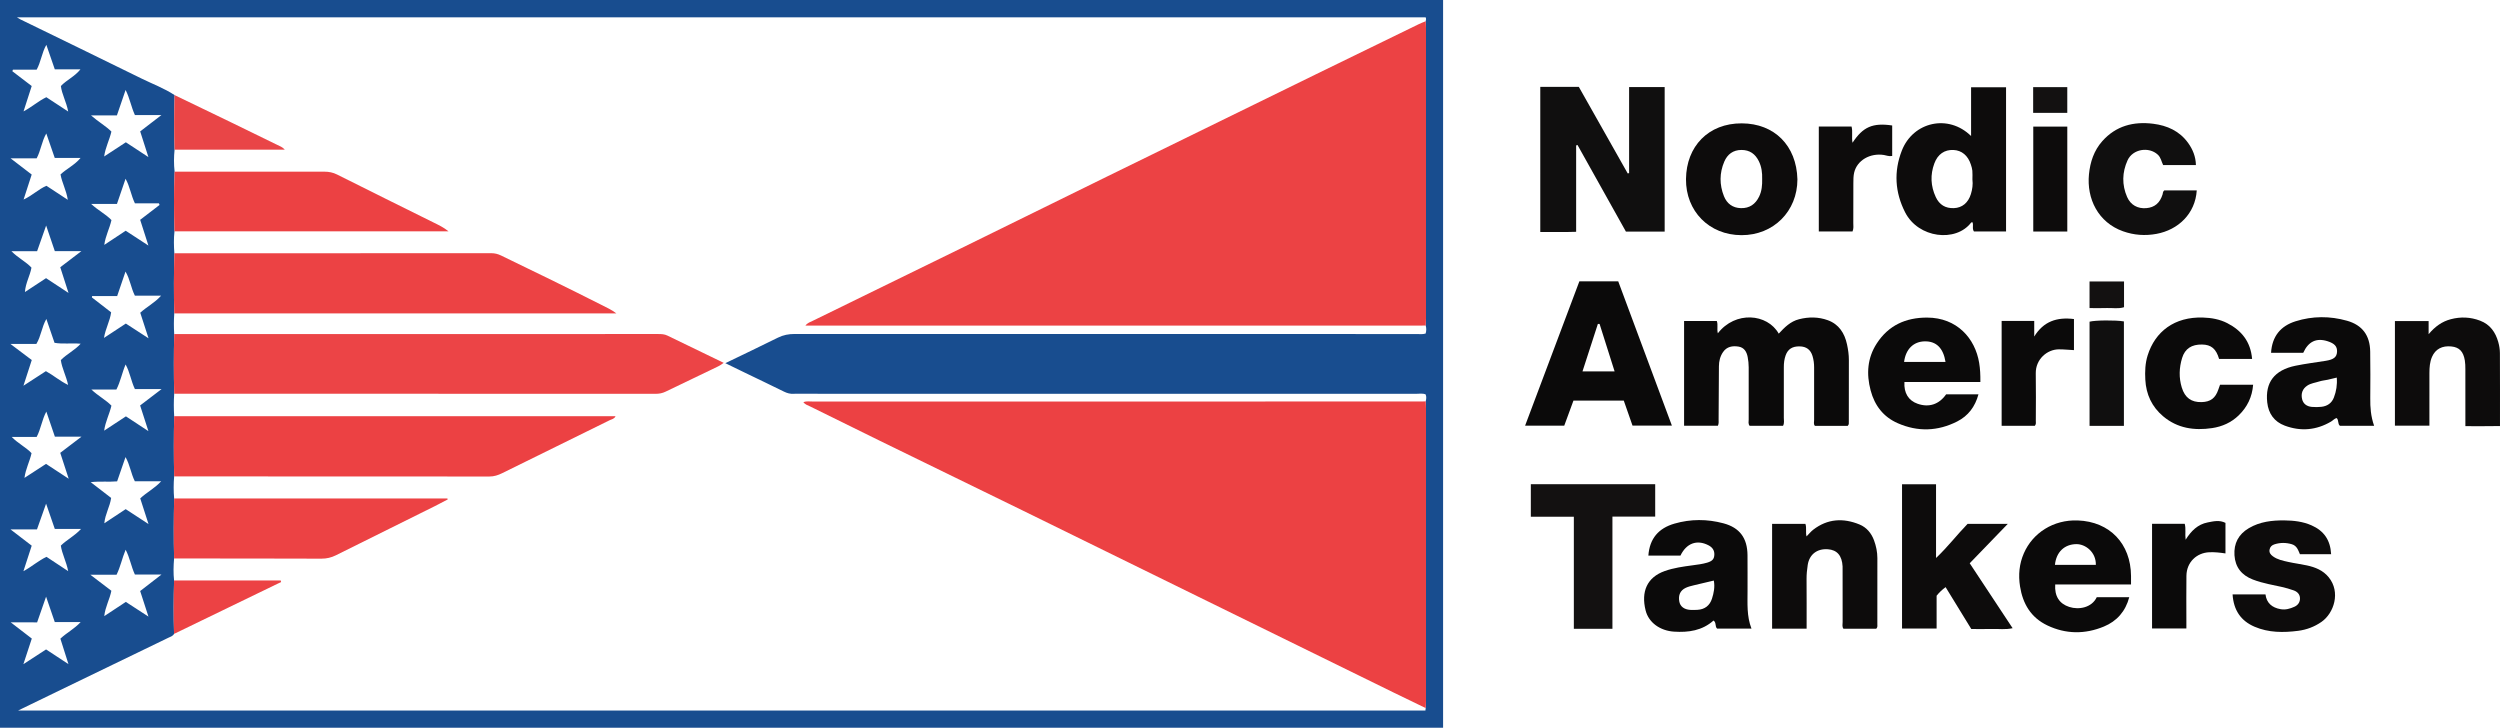 <?xml version="1.0" encoding="iso-8859-1"?>
<!-- Generator: Adobe Illustrator 27.0.0, SVG Export Plug-In . SVG Version: 6.00 Build 0)  -->
<svg version="1.1" id="Layer_1" xmlns="http://www.w3.org/2000/svg" xmlns:xlink="http://www.w3.org/1999/xlink" x="0px" y="0px"
	 viewBox="0 0 1577.588 459.22" style="enable-background:new 0 0 1577.588 459.22;" xml:space="preserve">
<g>
	<path style="fill:#184D8F;" d="M0,459.22C0,305.987,0,153.079,0,0c303.633,0,607.013,0,910.64,0c0,153.129,0,306.032,0,459.22
		C607.154,459.22,303.773,459.22,0,459.22z M899.657,13.4c0.208-0.808,0.423-1.616-0.024-2.451c-296.08,0-592.185,0-888.936,0
		c1.161,0.687,1.69,1.052,2.261,1.331c25.468,12.423,50.97,24.776,76.392,37.294c6.968,3.431,14.307,6.135,20.836,10.443
		c-0.333,11.473-0.456,22.945-0.024,34.418c-0.477,4.629-0.505,9.258,0.022,13.886c-0.542,12.549-0.448,25.1-0.083,37.651
		c-0.511,4.619-0.415,9.241-0.073,13.864c-0.338,12.641-0.383,25.283-0.062,37.926c-0.296,4.351-0.327,8.703-0.029,13.056
		c-0.305,12.543-0.307,25.087-0.003,37.63c-0.339,4.733-0.31,9.467-0.017,14.2c-0.301,12.659-0.284,25.318-0.018,37.977
		c-0.412,4.637-0.412,9.275-0.006,13.913c-0.269,12.627-0.356,25.255-0.026,37.883c-0.413,4.628-0.519,9.255-0.018,13.884
		c-0.309,11.236-0.355,22.473-0.018,33.709c-0.794,1.439-2.349,1.827-3.648,2.458c-23.542,11.433-47.112,22.81-70.672,34.205
		c-7.716,3.732-15.422,7.483-24.13,11.709c296.798,0,592.425,0,888.118,0c0.062-0.599,0.112-1.08,0.163-1.562
		c0.068-1.491,0.197-2.982,0.197-4.472c0.01-61.523,0.01-123.046,0-184.569c0-1.491-0.125-2.983-0.191-4.474
		c0.364-1.457,0.565-2.912-0.031-4.423c-1.912-0.812-3.93-0.385-5.888-0.385c-129.79-0.025-259.58-0.022-389.37-0.022
		c-1.166,0-2.338-0.075-3.498,0.016c-2.224,0.174-4.2-0.399-6.201-1.388c-8.182-4.045-16.426-7.964-24.644-11.938
		c-3.973-1.921-7.937-3.859-12.33-5.996c11.423-5.523,22.363-10.714,33.201-16.109c3.383-1.684,6.766-2.315,10.524-2.313
		c130.79,0.061,261.579,0.052,392.369,0.037c1.952,0,3.949,0.287,5.838-0.314c0.525-1.826,0.492-3.443,0.044-5.063
		c0.062-1.492,0.178-2.985,0.178-4.477c0.009-61.02,0.009-122.04-0.002-183.061C899.856,16.381,899.726,14.89,899.657,13.4z
		 M93.72,330.703c-1.896-5.875-3.555-11.014-5.226-16.19c4.042-3.838,9.018-6.261,13.221-10.815c-6.131,0-11.418,0-16.634,0
		c-2.476-4.948-3.062-10.356-5.877-15.269c-1.84,5.324-3.558,10.295-5.297,15.325c-5.449,0.475-10.656-0.182-16.68,0.502
		c4.87,3.753,8.919,6.874,12.91,9.949c-0.768,5.494-3.755,10.095-4.318,15.997c4.811-3.179,9.086-6.004,13.499-8.919
		C83.968,324.324,88.501,327.289,93.72,330.703z M14.774,360.443c5.387-2.909,9.539-6.735,14.579-9.055
		c4.404,2.91,8.611,5.691,13.686,9.045c-1.228-6.224-3.907-10.904-4.656-16.13c3.762-3.706,8.587-6.024,12.771-10.518
		c-6.137,0-11.261,0-16.57,0c-1.775-5.147-3.484-10.099-5.503-15.952c-2.076,5.864-3.871,10.935-5.748,16.24
		c-5.415,0-10.556,0-16.698,0c4.979,3.821,9.139,7.014,13.378,10.267C18.266,349.71,16.598,354.837,14.774,360.443z M70.129,197.084
		c-0.698,5.434-3.522,10.082-4.522,16.155c5.042-3.313,9.389-6.17,13.801-9.069c4.732,3.076,9.213,5.988,14.321,9.308
		c-1.918-5.92-3.578-11.046-5.228-16.139c4.185-3.812,9.083-6.21,13.174-10.767c-6.119,0-11.411,0-16.562,0
		c-2.483-4.928-3.026-10.31-5.913-15.203c-1.789,5.249-3.436,10.084-5.271,15.471c-5.255,0-10.537,0-15.818,0
		c-0.042,0.281-0.083,0.563-0.125,0.844C62.028,190.812,66.07,193.941,70.129,197.084z M8.147,43.972
		c-0.113,0.331-0.227,0.661-0.34,0.992c4.045,3.089,8.089,6.178,12.205,9.322c-1.727,5.356-3.379,10.478-5.163,16.011
		c5.319-2.834,9.403-6.566,14.387-8.952c4.397,2.881,8.677,5.685,13.804,9.045c-1.159-6.156-4.034-10.954-4.623-16.122
		c3.773-3.907,8.689-5.949,12.341-10.499c-5.783,0-10.892,0-16.174,0c-1.774-5.144-3.479-10.085-5.342-15.485
		c-2.919,5.166-3.398,10.794-6.117,15.688C18.056,43.972,13.102,43.972,8.147,43.972z M28.96,234.215
		c4.829,2.638,8.726,6.152,14.024,8.696c-1.282-5.889-3.927-10.579-4.598-15.686c3.812-3.889,8.713-6.102,12.517-10.326
		c-5.986-0.513-11.296,0.358-16.496-0.568c-1.724-5.031-3.359-9.803-5.161-15.058c-2.948,5.192-3.332,10.847-6.284,15.742
		c-5.222,0-10.366,0-16.429,0c4.977,3.749,9.186,6.92,13.511,10.178c-1.731,5.345-3.388,10.461-5.251,16.214
		C19.96,240.054,24.497,237.111,28.96,234.215z M34.544,99.647c-1.746-5.051-3.461-10.012-5.331-15.424
		c-2.91,5.08-3.414,10.683-6.086,15.704c-5.258,0-10.42,0-16.438,0c4.902,3.76,9.077,6.962,13.316,10.214
		c-1.702,5.239-3.313,10.201-5.123,15.773c5.547-2.522,9.405-6.572,14.438-8.67c4.356,2.864,8.612,5.664,13.458,8.85
		c-0.904-6.032-3.691-10.82-4.581-16.025c3.944-3.681,8.888-5.896,12.668-10.422C45.095,99.647,39.954,99.647,34.544,99.647z
		 M6.785,392.732c4.799,3.695,8.962,6.899,13.283,10.225c-1.73,5.257-3.381,10.277-5.319,16.167
		c5.429-3.53,9.961-6.477,14.324-9.315c4.693,3.084,8.946,5.879,14.124,9.282c-1.922-6.064-3.534-11.149-5.095-16.072
		c4.031-3.797,8.792-6.156,12.801-10.475c-5.84,0-10.973,0-16.336,0c-1.773-5.178-3.502-10.226-5.49-16.031
		c-2.026,5.807-3.805,10.907-5.658,16.219C17.985,392.732,12.764,392.732,6.785,392.732z M93.65,99.13
		c-1.9-5.941-3.525-11.02-5.185-16.213c4.405-3.388,8.561-6.586,13.405-10.312c-6.173,0-11.457,0-16.738,0
		c-2.358-5.159-3.238-10.624-5.874-15.833c-1.871,5.475-3.615,10.578-5.481,16.04c-5.291,0-10.436,0-16.36,0
		c4.632,4.066,9.306,6.646,12.887,10.22c-1.233,5.32-3.802,9.994-4.58,15.713c4.897-3.205,9.299-6.085,13.694-8.961
		C84.031,92.813,88.439,95.707,93.65,99.13z M93.68,389.101c-1.92-5.925-3.53-10.892-5.231-16.141
		c4.302-3.329,8.505-6.582,13.482-10.433c-6.35,0-11.648,0-16.817,0c-2.396-5.164-3.2-10.633-5.83-15.628
		c-2.217,5.295-3.244,10.703-5.734,15.777c-5.215,0-10.309,0-16.545,0c5.005,3.817,9.172,6.994,13.273,10.122
		c-1.038,5.416-3.871,10.117-4.486,16.002c4.865-3.212,9.158-6.047,13.604-8.982C83.88,382.733,88.389,385.663,93.68,389.101z
		 M101.967,245.521c-6.467,0-11.765,0-16.843,0c-2.459-5.156-3.127-10.632-5.869-15.538c-2.244,5.293-3.197,10.722-5.806,15.825
		c-5.16,0-10.186,0-15.787,0c4.334,4.078,9.121,6.545,12.659,10.161c-1.242,5.361-3.814,10.046-4.6,15.793
		c4.914-3.229,9.322-6.125,13.739-9.028c4.582,3.012,8.99,5.91,14.19,9.329c-1.919-5.948-3.561-11.035-5.229-16.205
		C92.798,252.518,96.867,249.413,101.967,245.521z M38.018,285.759c4.248-3.234,8.403-6.398,13.392-10.196
		c-6.29,0-11.426,0-16.774,0c-1.794-5.258-3.538-10.372-5.401-15.834c-2.804,5.235-3.432,10.967-6.098,15.973
		c-5.149,0-10.098,0-15.771,0c4.103,4.219,9.01,6.507,12.544,10.258c-1.122,5.196-3.684,9.739-4.476,15.613
		c5.01-3.258,9.371-6.093,13.606-8.847c4.601,3.017,8.937,5.859,14.306,9.379C41.374,296.055,39.797,291.217,38.018,285.759z
		 M100.686,129.328c-0.134-0.335-0.268-0.67-0.401-1.005c-5.104,0-10.209,0-15.141,0c-2.479-5.095-3.131-10.519-5.911-15.524
		c-1.884,5.511-3.59,10.499-5.431,15.884c-5.339,0-10.475,0-16.301,0c4.521,4.181,9.371,6.555,12.833,10.196
		c-1.202,5.373-3.787,9.988-4.53,15.659c4.818-3.185,9.11-6.022,13.517-8.935c4.507,2.941,8.994,5.868,14.328,9.349
		c-1.94-6.055-3.54-11.047-5.204-16.239C92.63,135.503,96.658,132.416,100.686,129.328z M29.061,175.53
		c4.629,3.045,8.94,5.88,14.176,9.325c-1.97-6.127-3.572-11.109-5.213-16.212c4.245-3.237,8.297-6.327,13.349-10.179
		c-6.338,0-11.526,0-16.787,0c-1.843-5.435-3.535-10.423-5.472-16.136c-2.013,5.717-3.814,10.829-5.708,16.207
		c-5.217,0-10.294,0-16.177,0c4.264,4.329,9.185,6.615,12.633,10.355c-0.937,5.197-3.723,9.621-4.137,15.398
		C20.516,181.142,24.657,178.423,29.061,175.53z"/>
	<path style="fill:#100F0F;" d="M971.972,54.798c8.237,0,16.044,0,24.306,0c10.235,18.117,20.555,36.384,30.874,54.65
		c0.29-0.069,0.579-0.138,0.869-0.208c0-18.038,0-36.077,0-54.303c7.738,0,14.977,0,22.44,0c0,30.467,0,60.701,0,91.202
		c-8.139,0-16.072,0-24.458,0c-10.109-18.086-20.331-36.375-30.553-54.664c-0.284,0.101-0.569,0.201-0.853,0.302
		c0,17.925,0,35.851,0,54.496c-7.664,0.269-15.029,0.06-22.625,0.143C971.972,115.732,971.972,85.486,971.972,54.798z"/>
	<path style="fill:#0B0A0A;" d="M1125.165,268.704c-7.015,0-14.089,0-21.091,0c-1.028-1.318-0.583-2.697-0.588-3.967
		c-0.041-10.991-0.051-21.982,0-32.972c0.01-2.181-0.239-4.309-0.637-6.435c-0.626-3.354-2.228-6.058-5.795-6.622
		c-3.748-0.592-7.353-0.043-9.753,3.455c-1.843,2.686-2.576,5.733-2.601,8.943c-0.086,11.155-0.124,22.31-0.198,33.464
		c-0.009,1.299,0.216,2.64-0.444,4.097c-7.089,0-14.143,0-21.342,0c0-22.141,0-44.021,0-66.105c7.006,0,13.76,0,20.645,0
		c0.929,2.484-0.08,5.16,0.661,7.755c10.996-14.227,31.228-12.522,38.423,0.229c3.649-3.937,7.344-7.715,12.809-9.104
		c6.129-1.558,12.204-1.529,18.116,0.603c7.082,2.553,10.649,8.26,12.157,15.256c0.693,3.215,1.191,6.528,1.176,9.887
		c-0.057,12.989-0.021,25.978-0.031,38.967c-0.001,0.806,0.19,1.672-0.683,2.563c-6.736,0-13.684,0-20.721,0
		c-0.967-1.049-0.496-2.452-0.501-3.73c-0.039-10.991-0.058-21.982,0.005-32.972c0.015-2.532-0.286-4.99-1.016-7.382
		c-1.227-4.021-3.914-5.978-8.093-6.061c-4.596-0.091-7.465,1.7-8.881,5.718c-0.833,2.364-1.135,4.827-1.123,7.357
		c0.048,10.657,0.043,21.315-0.004,31.973C1125.652,265.239,1126.086,266.928,1125.165,268.704z"/>
	<path style="fill:#0B0A0A;" d="M996.642,177.516c8.339,0,16.286,0,24.513,0c11.243,30.228,22.468,60.405,33.863,91.041
		c-8.422,0-16.452,0-24.849,0c-1.778-5.088-3.618-10.352-5.516-15.784c-10.472,0-20.914,0-31.739,0
		c-1.877,5.112-3.797,10.34-5.819,15.848c-8.02,0-16.072,0-24.707,0C973.891,238.024,985.264,207.778,996.642,177.516z
		 M1009.385,204.401c-0.36,0.01-0.719,0.019-1.079,0.029c-3.216,9.926-6.433,19.852-9.7,29.934c6.951,0,13.486,0,20.268,0
		C1015.642,224.158,1012.514,214.279,1009.385,204.401z"/>
	<path style="fill:#0D0C0C;" d="M1265.891,55.057c0,30.411,0,60.532,0,90.999c-6.852,0-13.562,0-20.26,0
		c-1.338-1.865-0.068-4.046-0.976-5.865c-0.281,0.09-0.678,0.092-0.824,0.285c-9.576,12.573-33.276,9.894-41.618-6.467
		c-6.422-12.595-7.261-25.748-2.079-39.008c7.089-18.141,29.39-23.264,43.688-9.151c0-10.447,0-20.45,0-30.792
		C1251.469,55.057,1258.648,55.057,1265.891,55.057z M1244.665,113.19c0-1.823,0.119-3.657-0.04-5.467
		c-0.114-1.302-0.527-2.594-0.928-3.852c-1.819-5.704-5.787-9.007-11.011-9.232c-5.596-0.241-9.889,2.632-12.057,8.504
		c-2.633,7.132-2.334,14.217,0.889,21.177c2.285,4.934,6.146,7.222,11.461,7.018c5.243-0.201,9.013-3.385,10.706-8.824
		C1244.628,119.483,1245.072,116.376,1244.665,113.19z"/>
	<path style="fill:#0D0C0C;" d="M1200.251,305.574c7.204,0,14.148,0,21.457,0c0,15.084,0,30.169,0,46.544
		c7.598-7.212,13.237-14.677,19.912-21.545c8.093,0,16.38,0,25.367,0c-8.206,8.491-16.016,16.572-24.028,24.862
		c9.054,13.705,17.914,27.117,27.072,40.979c-4.564,1.017-8.791,0.373-12.958,0.488c-4.317,0.119-8.639,0.027-13.126,0.027
		c-5.439-8.869-10.795-17.603-16.203-26.421c-2.212,1.629-3.884,3.192-5.676,5.404c0,6.552,0,13.498,0,20.727
		c-7.426,0-14.488,0-21.817,0C1200.251,366.256,1200.251,336.025,1200.251,305.574z"/>
	<path style="fill:#131111;" d="M966.008,326.063c0-7.306,0-13.772,0-20.526c26.201,0,52.258,0,78.479,0c0,6.803,0,13.41,0,20.451
		c-8.929,0-17.694,0-26.99,0c0,23.795,0,47.166,0,70.788c-8.287,0-16.032,0-24.35,0c0-23.535,0-46.894,0-70.713
		C983.839,326.063,975.09,326.063,966.008,326.063z"/>
	<path style="fill:#0B0A0A;" d="M1060.415,350.622c-6.947,0-13.538,0-20.24,0c0.78-10.863,6.511-17.313,16.451-20.193
		c10.28-2.978,20.698-2.944,30.956-0.195c10.294,2.759,15.049,9.371,15.156,20.051c0.075,7.489-0.005,14.98,0.021,22.469
		c0.027,7.934-0.607,15.927,2.475,23.907c-7.547,0-14.634,0-21.684,0c-1.504-1.367-0.324-3.75-2.26-5.086
		c-7.114,6.353-15.779,7.628-24.969,7.012c-8.674-0.581-15.959-5.652-17.89-13.411c-2.916-11.712,0.782-20.83,12.095-24.839
		c5.676-2.011,11.576-2.798,17.476-3.599c3.122-0.424,6.256-0.78,9.271-1.683c3.371-1.009,4.442-2.343,4.536-5.088
		c0.098-2.841-1.396-4.69-3.786-5.913C1070.794,340.358,1064.18,342.783,1060.415,350.622z M1081.477,366.354
		c-4.238,0.997-8.384,1.937-12.51,2.96c-1.757,0.436-3.562,0.851-5.187,1.615c-3.505,1.647-4.825,4.656-4.082,8.67
		c0.572,3.092,3.015,5.004,6.891,5.264c1.486,0.1,2.989,0.037,4.48-0.034c4.686-0.222,7.864-2.713,9.245-7.036
		C1081.462,374.199,1082.256,370.429,1081.477,366.354z"/>
	<path style="fill:#0B0A0A;" d="M1498.15,268.689c-7.524,0-14.468,0-21.555,0c-1.547-1.14-0.605-3.47-2.076-4.895
		c-1.403,0.314-2.334,1.518-3.548,2.234c-9.323,5.498-19.156,6.314-29.191,2.574c-6.601-2.46-10.304-7.541-11.081-14.664
		c-1.376-12.609,4.494-20.402,17.874-23.15c6.335-1.301,12.775-2.085,19.165-3.119c4.924-0.797,6.826-2.338,7.014-5.628
		c0.193-3.392-1.533-5.316-6.053-6.745c-6.955-2.199-12.048,0.186-15.276,7.334c-6.634,0-13.37,0-20.305,0
		c0.635-10.458,6.072-16.935,15.477-19.893c10.698-3.364,21.653-3.38,32.425-0.343c9.735,2.745,14.509,9.303,14.655,19.452
		c0.141,9.827,0.148,19.659,0.046,29.487C1495.661,257.021,1496.03,262.612,1498.15,268.689z M1474.588,238.271
		c-2.244,0.535-4.004,0.985-5.779,1.368c-1.775,0.383-3.622,0.525-5.334,1.086c-2.496,0.817-5.176,1.085-7.46,2.582
		c-2.98,1.954-4.193,4.97-3.296,8.623c0.682,2.779,2.811,4.557,6.17,4.842c1.974,0.167,3.995,0.166,5.962-0.051
		c3.737-0.412,6.548-2.303,7.926-5.902C1474.268,246.921,1474.944,242.881,1474.588,238.271z"/>
	<path style="fill:#0D0C0C;" d="M1140.04,396.721c-7.62,0-14.566,0-21.78,0c0-22.106,0-44.004,0-66.134c7.148,0,14.06,0,21.028,0
		c0.868,2.603-0.01,5.147,0.698,7.911c1.498-1.515,2.734-3.084,4.269-4.265c9.024-6.939,18.912-7.469,29.13-3.283
		c4.472,1.832,7.525,5.474,9.196,10.034c1.317,3.594,2.108,7.338,2.105,11.21c-0.008,13.832,0.003,27.665-0.017,41.497
		c-0.001,0.961,0.305,2.01-0.669,3.043c-6.77,0-13.721,0-20.732,0c-0.97-1.299-0.494-2.852-0.5-4.298
		c-0.045-10.666-0.024-21.332-0.024-31.998c0-1,0.044-2.002-0.008-2.999c-0.355-6.818-3.453-10.425-9.285-10.843
		c-6.783-0.486-11.693,3.245-12.711,9.888c-0.452,2.948-0.758,5.924-0.734,8.941C1140.09,375.726,1140.04,386.028,1140.04,396.721z"
		/>
	<path style="fill:#0D0C0C;" d="M1555.746,268.921c0-12.398,0.014-24.203-0.014-36.007c-0.004-1.825-0.034-3.676-0.334-5.468
		c-0.96-5.721-3.509-8.299-8.484-8.824c-5.775-0.61-10.071,1.638-12.203,6.518c-1.422,3.255-1.658,6.746-1.664,10.246
		c-0.016,9.995-0.006,19.991-0.006,29.986c0,0.973,0,1.946,0,3.237c-7.339,0-14.404,0-21.762,0c0-21.937,0-43.829,0-65.987
		c7.075,0,13.984,0,21.264,0c0,2.539,0,4.985,0,8.253c4.131-4.907,8.514-7.989,13.96-9.433c6.292-1.668,12.477-1.391,18.552,0.92
		c6.287,2.391,9.713,7.304,11.451,13.513c0.622,2.221,1.014,4.585,1.027,6.886c0.089,15.138,0.046,30.276,0.046,46.09
		C1570.419,269.007,1563.363,268.899,1555.746,268.921z"/>
	<path style="fill:#0B0A0A;" d="M1249.683,241.047c-16.357,0-32.15,0-47.921,0c-0.424,6.954,2.54,11.728,8.352,13.752
		c7.131,2.483,13.474,0.43,17.968-5.966c6.641,0,13.421,0,20.401,0c-2.102,7.743-6.427,13.572-13.428,17.126
		c-12.26,6.223-24.825,6.629-37.441,1.123c-9.139-3.989-14.626-11.156-17.169-20.693c-2.781-10.428-2.09-20.506,3.875-29.686
		c7.402-11.392,18.264-16.317,31.721-16.299c18.844,0.026,30.36,13.073,32.893,28.634
		C1249.553,232.839,1249.733,236.571,1249.683,241.047z M1201.544,228.398c8.719,0,17.415,0,26.149,0
		c-1.393-8.756-5.827-13.098-13.06-12.994C1207.474,215.507,1202.575,220.318,1201.544,228.398z"/>
	<path style="fill:#0B0A0A;" d="M1296.908,368.834c-0.49,7.336,2.581,12.119,8.837,14.152c6.206,2.016,14.3,0.414,17.394-6.147
		c6.686,0,13.468,0,20.498,0c-2.352,8.96-7.83,15.151-16.023,18.54c-11.888,4.918-23.963,4.87-35.688-0.73
		c-10.29-4.914-15.463-13.557-17.213-24.598c-1.146-7.233-0.503-14.226,2.414-20.911c5.61-12.855,18.613-21.277,33.997-20.724
		c20.213,0.727,33.487,14.688,33.628,34.999c0.011,1.641,0.001,3.283,0.001,5.418
		C1328.613,368.834,1312.74,368.834,1296.908,368.834z M1296.738,356.436c8.619,0,17.22,0,25.816,0
		c0.177-8.01-6.56-13.126-12.276-13.073C1302.82,343.431,1297.562,348.268,1296.738,356.436z"/>
	<path style="fill:#0D0C0C;" d="M1134.234,113.165c-0.018,20.186-15.099,35.274-35.283,35.229
		c-20.468-0.045-35.239-15.214-35.027-35.406c0.217-20.604,14.093-35.231,35.215-35.148
		C1119.662,77.92,1133.682,91.81,1134.234,113.165z M1111.986,112.912c0.108-3.862-0.34-7.596-2.07-11.141
		c-2.254-4.62-5.784-7.152-10.99-7.146c-5.271,0.007-8.864,2.738-10.848,7.376c-3.073,7.184-3.087,14.583-0.203,21.814
		c1.873,4.695,5.532,7.416,10.746,7.533c5.391,0.121,9.091-2.475,11.442-7.279C1111.806,120.509,1112.065,116.752,1111.986,112.912z
		"/>
	<path style="fill:#0D0C0C;" d="M1471.024,349.721c-6.767,0-13.054,0-19.689,0c-1.081-2.386-1.802-5.341-5.188-6.318
		c-3.655-1.055-7.167-1.055-10.771,0.048c-1.782,0.546-2.891,1.608-3.212,3.41c-0.335,1.878,0.665,3.122,2.101,4.178
		c2.906,2.138,6.356,2.803,9.736,3.559c3.881,0.868,7.847,1.351,11.734,2.196c5.276,1.147,10.166,3.078,13.739,7.453
		c7.712,9.441,3.317,22.71-4.521,28.17c-4.451,3.1-9.419,4.968-14.733,5.651c-9.312,1.196-18.596,1.216-27.451-2.559
		c-8.8-3.752-13.308-10.548-13.935-20.431c6.842,0,13.572,0,20.764,0c0.652,5.359,4.033,8.386,9.582,9.342
		c3.151,0.543,5.938-0.318,8.673-1.534c2.329-1.036,3.655-3.05,3.51-5.56c-0.133-2.314-1.621-3.908-3.864-4.736
		c-5.153-1.903-10.549-2.821-15.884-3.987c-3.404-0.744-6.752-1.661-10.009-2.913c-7.048-2.707-11.098-7.771-11.58-15.319
		c-0.474-7.432,2.535-13.209,9.028-17.055c6.981-4.135,14.697-5.015,22.571-4.924c5.814,0.068,11.548,0.708,17,3.105
		C1466.388,334.911,1470.546,340.689,1471.024,349.721z"/>
	<path style="fill:#100F0F;" d="M1385.702,104.172c-7.046,0-13.815,0-20.674,0c-1.107-2.204-1.404-4.739-3.365-6.56
		c-5.635-5.233-15.845-3.612-19.099,3.554c-3.428,7.551-3.656,15.476-0.263,23.179c2.229,5.062,6.731,7.458,12.1,6.999
		c5.26-0.449,8.588-3.254,10.276-8.705c0.238-0.769,0.054-1.677,1.07-2.499c6.634,0,13.55,0,20.481,0
		c-0.921,14.749-11.743,24.925-25.419,27.443c-7.188,1.323-14.213,0.811-21.094-1.632c-15.756-5.593-23.036-20.605-21.507-35.985
		c0.77-7.747,3.146-14.959,8.41-20.894c8.596-9.692,19.723-12.525,32.091-10.983c8.826,1.1,16.656,4.578,22.061,12.098
		C1383.7,94.267,1385.573,98.78,1385.702,104.172z"/>
	<path style="fill:#0B0A0A;" d="M1421.15,226.494c-7.283,0-14.075,0-20.823,0c-1.901-6.43-4.987-9.002-10.78-9.092
		c-6.508-0.101-10.738,2.569-12.556,8.485c-1.889,6.15-2.104,12.47-0.204,18.675c1.981,6.469,6.083,9.354,12.491,9.18
		c5.669-0.154,8.741-2.475,10.602-8.003c0.316-0.938,0.661-1.867,1.042-2.939c6.8,0,13.586,0,20.881,0
		c-0.613,7.733-3.7,14.05-9.075,19.281c-4.678,4.553-10.462,7.116-16.811,8.062c-11.265,1.679-21.905,0.145-30.948-7.494
		c-7.115-6.011-10.706-13.83-11.195-23.059c-0.273-5.154-0.104-10.296,1.463-15.301c4.725-15.088,16.922-24.469,34.9-23.912
		c5.359,0.166,10.596,1.084,15.396,3.557C1414.557,208.584,1420.244,215.654,1421.15,226.494z"/>
	<path style="fill:#0B0A0A;" d="M1379.209,340.591c3.487-5.577,7.644-9.703,13.879-10.914c3.705-0.72,7.458-1.686,11.26,0.281
		c0,6.341,0,12.622,0,19.277c-3.516-0.523-6.874-0.9-10.286-0.742c-7.704,0.358-14.225,6.056-14.347,14.839
		c-0.13,9.316-0.031,18.635-0.032,27.952c0,1.641,0,3.283,0,5.282c-7.288,0-14.334,0-21.66,0c0-21.873,0-43.901,0-66.023
		c6.974,0,13.724,0,20.621,0C1379.498,333.733,1378.728,336.856,1379.209,340.591z"/>
	<path style="fill:#0D0C0C;" d="M1147.729,79.825c7.107,0,13.732,0,20.67,0c0.854,3.295-0.07,6.755,0.603,10.257
		c6.574-10.008,12.721-12.721,25.038-10.905c0,3.183,0,6.462,0,9.742c0,3.118,0,6.235,0,9.5c-2.096,0.38-3.63-0.369-5.219-0.617
		c-8.757-1.364-16.909,3.351-18.765,11.052c-0.537,2.229-0.505,4.623-0.521,6.944c-0.057,8.327-0.002,16.655-0.04,24.982
		c-0.008,1.637,0.331,3.318-0.48,5.267c-6.92,0-13.966,0-21.286,0C1147.729,124.044,1147.729,102.143,1147.729,79.825z"/>
	<path style="fill:#0B0A0A;" d="M1263.102,202.526c6.966,0,13.581,0,20.567,0c0,3.378,0,6.608,0,9.838
		c5.877-9.574,14.35-12.386,25.074-11.036c0,6.658,0,13.04,0,19.608c-3.354-0.165-6.441-0.506-9.558-0.49
		c-7.419,0.038-14.701,6.323-14.543,15.159c0.179,9.982,0.051,19.97,0.025,29.956c-0.003,0.96,0.314,2-0.592,3.119
		c-6.745,0-13.68,0-20.972,0C1263.102,246.826,1263.102,224.814,1263.102,202.526z"/>
	<path style="fill:#100F0F;" d="M1340.262,268.741c-7.224,0-14.299,0-21.679,0c0-21.958,0-43.838,0-65.746
		c3.294-0.935,16.647-1.079,21.679-0.167C1340.262,224.675,1340.262,246.563,1340.262,268.741z"/>
	<path style="fill:#0D0C0C;" d="M1283.062,79.906c7.395,0,14.328,0,21.476,0c0,22.108,0,44.017,0,66.211c-7.118,0-14.171,0-21.476,0
		C1283.062,124.041,1283.062,102.15,1283.062,79.906z"/>
	<path style="fill:#131111;" d="M1318.57,194.408c0-5.87,0-11.152,0-16.798c7.186,0,14.381,0,21.765,0c0,5.469,0,10.746,0,16.246
		c-3.567,1.153-7.217,0.377-10.793,0.521C1326.065,194.518,1322.58,194.408,1318.57,194.408z"/>
	<path style="fill:#131111;" d="M1282.993,71.222c0-5.464,0-10.715,0-16.243c7.218,0,14.259,0,21.535,0c0,5.356,0,10.621,0,16.243
		C1297.609,71.222,1290.563,71.222,1282.993,71.222z"/>
	<path style="fill:#EC4143;" d="M899.66,446.825c-6.716-3.252-13.447-6.475-20.147-9.761
		c-41.277-20.242-82.548-40.495-123.818-60.751c-36.802-18.063-73.585-36.164-110.403-54.194
		c-30.105-14.743-60.257-29.391-90.373-44.112c-14.612-7.143-29.199-14.338-43.77-21.565c-1.426-0.707-3.112-1.114-4.188-2.711
		c2.023-0.684,4.003-0.352,5.937-0.352c126.924-0.019,253.848-0.017,380.772-0.019c1.998,0,3.997-0.032,5.995-0.05
		c0.066,1.491,0.191,2.983,0.191,4.474c0.01,61.523,0.01,123.046,0,184.569C899.856,443.843,899.728,445.334,899.66,446.825z"/>
	<path style="fill:#EC4244;" d="M899.681,205.41c-1.333,0.023-2.665,0.066-3.997,0.066c-127.651,0.003-255.303,0.003-382.954,0.003
		c-1.416,0-2.832,0-4.5,0c1.378-1.813,3.175-2.314,4.784-3.101c31.174-15.244,62.364-30.454,93.523-45.73
		c30.566-14.986,61.086-30.066,91.652-45.052c44.129-21.636,88.276-43.235,132.427-64.827
		c21.626-10.576,43.275-21.106,64.922-31.639c1.337-0.651,2.746-1.156,4.121-1.729c0.07,1.491,0.2,2.981,0.2,4.472
		c0.01,61.02,0.01,122.04,0.002,183.061C899.858,202.425,899.742,203.917,899.681,205.41z"/>
	<path style="fill:#EC4446;" d="M109.935,210.818c101.788-0.008,203.576-0.015,305.364-0.034c2.006,0,3.945,0.048,5.826,0.965
		c11.782,5.745,23.59,11.435,35.545,17.219c-2.249,1.802-4.679,2.812-7.033,3.944c-9.87,4.747-19.767,9.438-29.615,14.232
		c-2.007,0.977-4.009,1.368-6.226,1.367c-101.288-0.042-202.576-0.051-303.865-0.063
		C109.628,235.905,109.63,223.361,109.935,210.818z"/>
	<path style="fill:#EC4244;" d="M110.026,159.836c66.664-0.013,133.328-0.019,199.991-0.064c2.228-0.001,4.179,0.496,6.196,1.472
		c21.223,10.268,42.432,20.563,63.46,31.227c3.081,1.562,6.248,2.957,9.267,5.292c-92.992,0-185.984,0-278.977,0
		C109.643,185.119,109.688,172.478,110.026,159.836z"/>
	<path style="fill:#EC4143;" d="M109.915,262.649c92.792,0,185.583,0,278.507,0c-0.776,1.734-2.404,1.885-3.655,2.503
		c-22.62,11.175-45.263,22.305-67.896,33.453c-2.544,1.253-5.073,2.1-8.052,2.096c-66.307-0.086-132.614-0.071-198.921-0.075
		C109.631,287.967,109.614,275.308,109.915,262.649z"/>
	<path style="fill:#EC4244;" d="M109.891,314.539c57.477,0,114.954,0,172.431,0c0.073,0.206,0.146,0.412,0.218,0.618
		c-2.72,1.418-5.417,2.881-8.163,4.247c-20.813,10.352-41.635,20.685-62.455,31.023c-2.86,1.42-5.799,2.123-9.081,2.111
		c-30.992-0.116-61.984-0.097-92.977-0.117C109.535,339.793,109.622,327.166,109.891,314.539z"/>
	<path style="fill:#EC4143;" d="M110.182,108.321c31.48,0.013,62.96,0.046,94.439,0.007c2.894-0.004,5.486,0.494,8.12,1.816
		c20.32,10.196,40.7,20.271,61.069,30.371c3.09,1.532,6.213,2.999,9.209,5.458c-57.64,0-115.279,0-172.919,0
		C109.734,133.421,109.64,120.87,110.182,108.321z"/>
	<path style="fill:#E94547;" d="M110.184,60.016c12.392,5.976,24.792,11.934,37.172,17.934c9.247,4.481,18.468,9.014,27.698,13.53
		c1.453,0.711,3.056,1.196,4.666,2.954c-23.586,0-46.573,0-69.561,0C109.728,82.962,109.851,71.489,110.184,60.016z"/>
	<path style="fill:#EC4244;" d="M109.848,366.305c22.436,0,44.873,0,67.309,0c0.072,0.325,0.145,0.651,0.217,0.976
		c-22.515,10.911-45.03,21.822-67.544,32.733C109.493,388.778,109.539,377.542,109.848,366.305z"/>
</g>
</svg>
